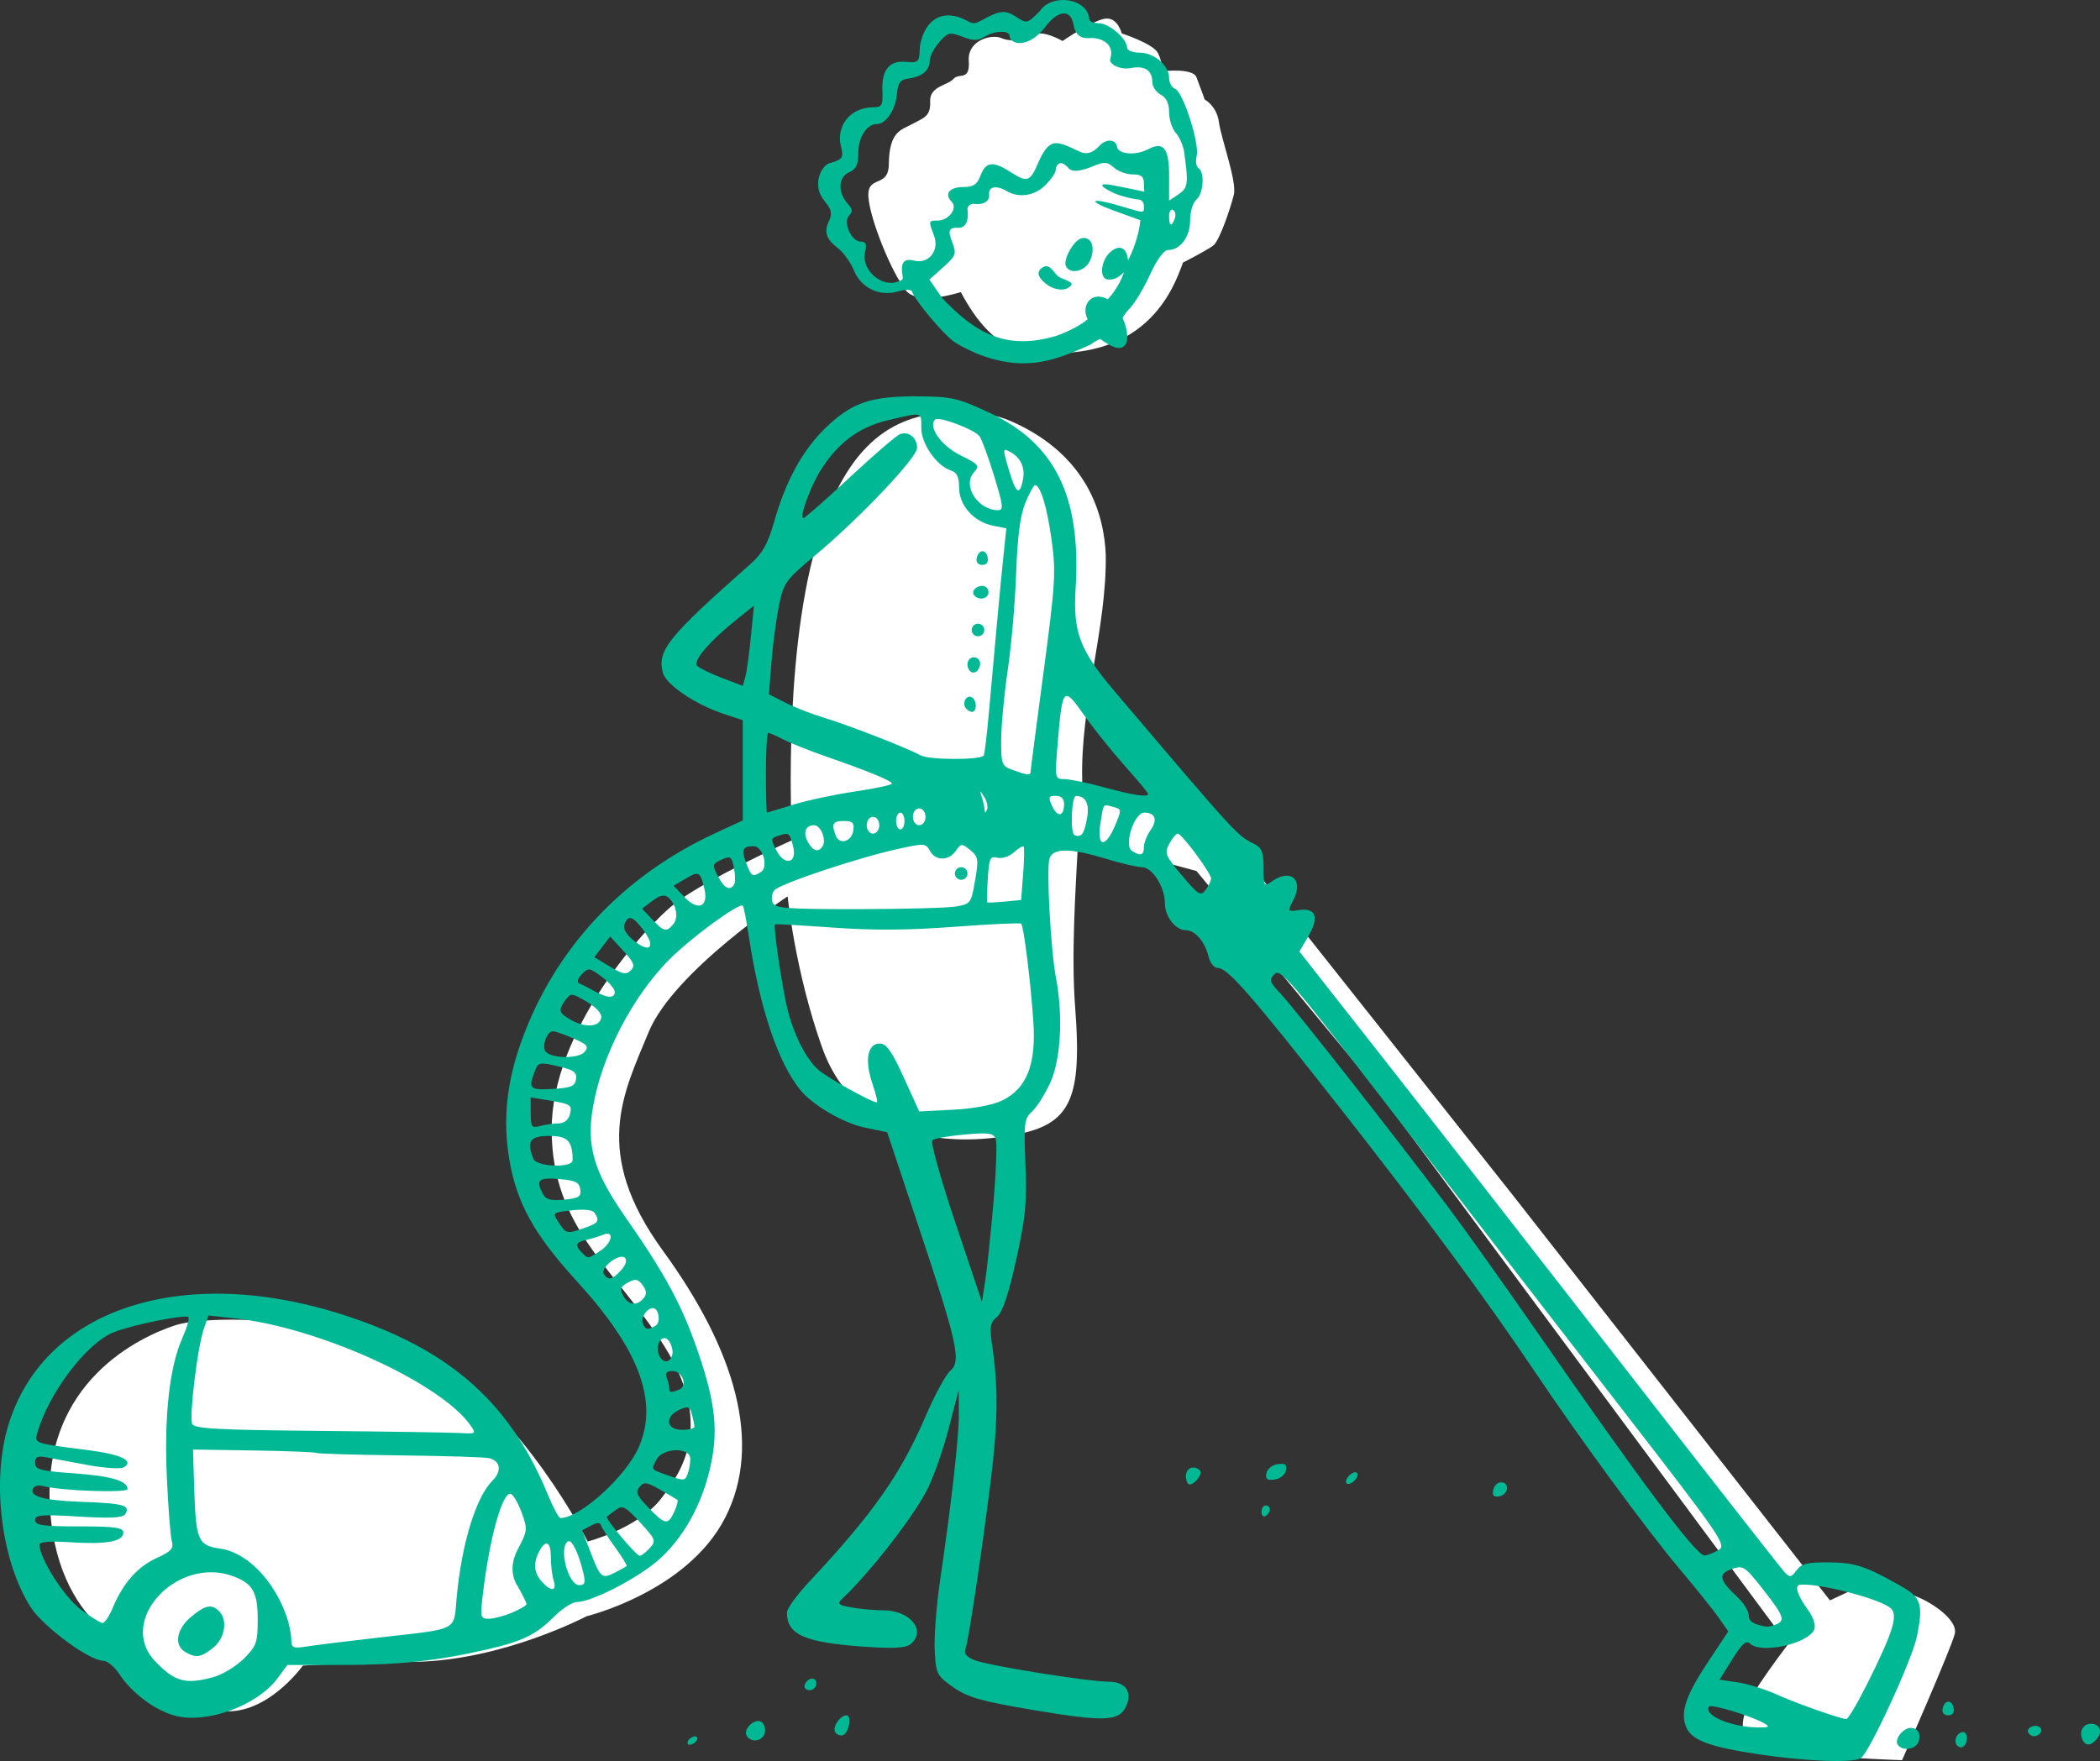 <?xml version="1.0" ?><svg height="390.718mm" viewBox="0 0 465.807 390.718" width="465.807mm" xmlns="http://www.w3.org/2000/svg">
    <rect x="0" y="0" width="465.807" height="390.718" fill="#333333" stroke="none"/>
    <path d="m 21060.553,5085.209 c -0.619,0 -1.264,0.051 -1.94,0.166 -10.805,1.84 -35.259,18.658 -35.259,18.658 0,0 -16.573,-9.593 -23.143,-5.125 -6.57,4.468 -20.075,6.241 -28.033,2.693 -7.957,-3.548 -28.499,1.57 -27.33,19.01 1.169,17.44 -8.002,9.701 -12.821,15.154 -4.818,5.453 -20.076,6.045 -19.492,18.791 0.584,12.746 -5.4,13.73 -14.89,18.92 -9.491,5.19 -19.362,5.912 -19.725,33.9 -0.263,20.161 -18.31,8.411 -17.068,27.201 1.24,18.79 19.562,63.793 31.388,78.312 8.857,10.873 33.934,5.015 45.975,1.387 12.245,23.134 29.717,45.515 52.654,48.906 49.754,7.355 104.013,-2.558 129.115,-62.848 1.512,-3.63 2.891,-7.23 4.166,-10.803 12.341,-6.378 23.875,-12.648 26.08,-14.945 5.11,-5.322 13.797,-30.813 16.499,-41.916 2.701,-11.103 -10.644,-46.909 -12.469,-60.641 -1.825,-13.731 -11.914,-18.986 -11.914,-18.986 0,0 -3.87,-10.775 -6.936,-18.725 -3.066,-7.95 -28.252,-4.992 -28.252,-4.992 0,0 -0.07,-7.032 -3.869,-15.047 -3.796,-8.015 -30.414,-16.609 -30.414,-16.609 0,0 -3.04,-12.425 -12.322,-12.463 z m -128.871,329.666 c -46.727,1.064 -88.957,21.96 -114.545,111.203 -28.573,99.653 -20.176,247.07 -20.176,247.07 0,0 -71.291,32.365 -97.426,52.473 -26.135,20.108 -104.118,107.301 -103.812,190.223 0.306,82.922 53.528,116.22 94.216,180.787 40.689,64.567 16.501,103.399 -2.869,128.119 -19.371,24.72 -61.187,35.603 -61.187,35.603 0,0 -55.14,-109.025 -129.139,-149.057 -73.999,-40.031 -188.07,-41.139 -216.051,-32.008 -27.979,9.132 -111.919,46.581 -104.847,153.762 7.071,107.181 84.349,123.322 84.349,123.322 0,0 17.368,38.602 56.52,45.428 39.151,6.826 70.719,-37.541 70.719,-37.541 0,0 20.856,-1.877 94.314,-3.193 73.456,-1.316 143.141,-38.133 143.141,-38.133 0,0 84.455,-20.479 116.15,-82.676 31.695,-62.197 7.871,-140.918 -52.189,-223.379 -60.059,-82.461 -33.028,-131.755 -12.006,-182.943 21.023,-51.189 116.406,-113.754 116.406,-113.754 0,0 6.046,62.667 29.004,126.957 22.958,64.29 83.148,82.236 144.719,75.082 61.572,-7.154 73.382,-24.627 66.925,-109.209 -3.429,-44.926 0.506,-100.218 2.278,-135.785 41.377,5.164 99.322,21.773 99.322,21.773 l 147.451,178.494 347.615,469.002 c 0,0 -32.353,42.081 -35.224,53.924 -2.871,11.843 -10.767,29.14 28.234,35.098 38.999,5.957 102.483,7.896 102.483,7.896 0,0 40.994,-93.166 44.105,-105.727 3.111,-12.561 -23.368,-29.357 -36.767,-32.803 -13.399,-3.445 -49.208,-3.875 -49.207,-3.875 l -18.504,8.613 -265.379,-339.183 -250.813,-316.555 c -37.558,-12.072 -74.339,-20.264 -110.217,-23.967 0.163,-1.785 0.549,-6.51 0.549,-6.51 -1.813,-62.752 20.608,-128.29 19.701,-189.074 -1.333,-34.036 -15.381,-83.508 -78.31,-111.549 -13.766,-6.134 -26.012,-7.465 -40.131,-7.873 -3.152,-0.091 -6.287,-0.108 -9.402,-0.037 z" fill="#FFFFFF" paint-order="markers stroke fill" transform="translate(188.652,68.586) translate(-3125.364,-151.533) matrix(0.265,0,0,0.265,-2398.788,-1260.522)"/>
    <path d="m 3326.917,472.193 c -11.247,-1.69 -15.099,-3.164 -16.261,-6.221 -1.242,-3.268 0.06,-6.992 5.09,-14.559 l 4.32,-6.498 -2.116,-3.033 c -1.164,-1.668 -5.136,-6.621 -8.829,-11.005 -7.005,-8.318 -22.049,-28.829 -31.797,-43.349 -10.976,-16.351 -25.345,-35.815 -43.369,-58.746 -19.884,-25.298 -24.919,-31.066 -27.121,-31.066 -0.816,0 -1.719,-1.123 -2.061,-2.562 -0.773,-3.252 -2.987,-5.822 -5.016,-5.822 -2.304,0 -4.658,-3.024 -4.658,-5.985 0,-3.599 -2.795,-7.987 -5.092,-7.996 -1.042,0 -4.62,-0.839 -7.95,-1.856 -7.914,-2.417 -11.804,-2.433 -12.56,-0.052 -0.71,2.239 0.279,20.313 1.45,26.496 1.624,8.57 1.067,18.263 -1.344,23.395 -1.203,2.562 -3.012,5.39 -4.019,6.285 -1.662,1.476 -1.794,2.559 -1.418,11.678 0.349,8.47 0.026,11.804 -2.055,21.197 -1.687,7.615 -3.033,11.622 -4.251,12.65 -1.596,1.348 -1.692,2.122 -0.922,7.453 1.218,8.424 1.087,16.417 -0.471,28.914 -1.999,16.026 -4.929,35.51 -5.597,37.222 -0.412,1.055 0.187,1.812 2.026,2.561 2.933,1.195 25.208,4.767 29.826,4.782 3.756,0.013 5.3,2.387 3.677,5.658 -1.568,3.162 -4.984,3.248 -21.003,0.53 -11.105,-1.884 -14.056,-2.734 -17.234,-4.964 -3.667,-2.572 -3.848,-2.93 -4.119,-8.159 -0.156,-3.008 0.366,-9.908 1.161,-15.332 2.652,-18.097 4.232,-32.169 4.193,-37.344 l -0.037,-5.124 -2.187,8.458 c -1.202,4.652 -3.329,10.73 -4.724,13.508 -2.651,5.276 -10.251,15.378 -16.491,21.919 -2.917,3.301 -5.062,3.594 -0.093,4.415 1.957,0.323 5.036,0.592 6.844,0.598 5.929,0.019 9.552,4.54 6,7.487 -1.048,0.87 -3.704,1.028 -10.014,0.595 -13.491,-0.925 -17.438,-2.648 -17.438,-7.615 0,-0.84 2.228,-3.907 4.951,-6.815 14.146,-15.108 20.229,-23.758 25.8,-36.687 2.051,-4.762 4.525,-9.321 5.496,-10.131 2.472,-2.062 1.601,-6.035 -6.97,-31.777 l -7.038,-21.14 -4.996,-1.037 c -4.678,-0.971 -11.501,-4.953 -14.25,-8.316 -4.957,-6.065 -9.036,-18.217 -11.429,-34.046 -0.54,-3.572 -1.14,-6.652 -1.333,-6.846 -0.768,-0.769 -11.489,7.071 -16.315,11.931 -8.174,8.232 -14.902,21.194 -16.906,32.572 -1.547,8.781 0.114,14.463 7.184,24.601 8.862,12.704 12.566,19.575 16.073,29.819 4.018,11.735 4.619,18.019 2.537,26.515 -2.165,8.836 -6.888,16.535 -12.888,21.01 -5.323,3.97 -13.659,8.027 -16.491,8.027 -0.993,0 -3.235,1.43 -4.983,3.178 -4.093,4.093 -7.044,5.539 -15.05,7.372 -11.044,2.529 -19.42,3.424 -32.057,3.424 h -12.137 l -2.124,2.886 c -4.513,6.131 -15.789,10.258 -22.84,8.359 -4.399,-1.185 -9.536,-5.022 -12.246,-9.149 -1.094,-1.665 -2.722,-3.028 -3.618,-3.028 -3.099,0 -13.402,-7.613 -16.135,-11.924 -6.424,-10.129 -8.643,-27.453 -5.098,-39.786 8.135,-28.298 43.205,-37.85 81.994,-22.332 18.722,7.49 30.301,18.835 37.773,37.012 1.211,2.946 2.493,5.357 2.849,5.357 4.394,0 14.652,-9.313 17.443,-15.837 4.326,-10.112 0.026,-21.584 -13.744,-36.643 -9.522,-10.416 -13.395,-17.396 -15.027,-27.09 -1.484,-8.814 -0.592,-17.253 2.813,-26.581 7.409,-20.302 22.353,-36.294 42.742,-45.74 l 6.238,-2.89 V 253.858 242.747 l -4.29,-1.425 c -6.258,-2.078 -12.797,-6.509 -13.45,-9.113 -1.252,-4.99 1.072,-7.876 19.389,-24.079 2.722,-2.408 3.9,-4.48 5.239,-9.213 2.662,-9.414 6.465,-16.3 11.771,-21.319 5.777,-5.463 9.908,-6.802 20.718,-6.713 6.926,0.057 8.479,0.426 15.383,3.662 14.56,6.823 20.317,18.578 19.061,38.915 -0.603,9.763 0.908,13.748 8.694,22.918 27.197,32.033 27.041,31.862 30.91,33.806 1.71,0.859 2.09,1.828 2.09,5.331 0,4.076 0.087,4.22 1.837,2.992 4.212,-2.956 7.111,-0.395 4.741,4.188 -1.314,2.54 -1.3,2.561 1.393,2.166 3.679,-0.54 4.402,1.681 1.917,5.892 l -1.949,3.304 18.449,23.487 c 10.147,12.918 34.081,43.609 53.187,68.202 19.105,24.594 35.319,45.325 36.028,46.071 1.125,1.181 1.462,1.121 2.624,-0.466 1.09,-1.489 2.409,-1.809 7.229,-1.756 5.835,0.063 8.158,0.838 16.143,5.383 4.274,2.432 4.765,4.078 3.307,11.092 -1.081,5.207 -10.573,25.787 -12.441,26.974 -1.719,1.093 -12.238,0.695 -22.54,-0.853 z m 1.159,-6.872 c -2.79,-1.625 -11.888,-4.376 -12.295,-3.718 -1.187,1.921 4.749,4.483 10.67,4.604 2.652,0.054 2.955,-0.111 1.624,-0.886 z m 22.923,-9.005 c 5.589,-11.188 6.769,-14.986 5.134,-16.515 -2.211,-2.066 -15.871,-5.632 -20.103,-5.247 -1.369,0.124 -0.637,2.383 1.896,5.858 1.009,1.384 1.561,3.165 1.24,4.001 -1.244,3.241 -11.891,5.6 -14.319,3.172 -0.773,-0.773 -1.783,0.138 -3.876,3.493 l -2.83,4.539 4.043,0.605 c 2.223,0.333 6.084,1.536 8.58,2.672 4.069,1.853 13.7,5.269 15.474,5.487 0.379,0.046 2.522,-3.583 4.761,-8.066 z m -366.945,-1.266 c 2.025,-0.562 5.064,-2.405 6.754,-4.094 2.795,-2.795 3.071,-3.577 3.071,-8.687 0,-5.994 -1.085,-7.94 -5.329,-9.553 -12.454,-4.735 -25.974,9.786 -17.474,18.767 4.358,4.605 6.811,5.279 12.977,3.567 z m -6.245,-5.563 c -2.548,-1.484 -1.979,-5.056 1.236,-7.761 3.172,-2.669 4.594,-2.963 6.263,-1.294 1.975,1.975 1.304,6.053 -1.337,8.13 -2.737,2.153 -3.784,2.31 -6.162,0.925 z m 43.051,-3.221 c 17.847,-2.03 16.443,-1.305 17.145,-8.853 1.111,-11.961 4.267,-22.27 7.939,-25.943 2.104,-2.104 1.803,-4.342 -0.67,-4.989 -0.867,-0.227 -9.727,-0.506 -19.689,-0.62 -9.962,-0.115 -18.359,-0.36 -18.659,-0.546 -0.301,-0.186 -6.59,-0.431 -13.976,-0.546 l -13.43,-0.209 0.275,8.684 c 0.364,11.509 0.853,12.634 5.778,13.295 8.416,1.294 15.232,12.3 15.758,20.079 6e-4,1.993 0.296,2.131 3.494,1.627 1.921,-0.303 9.138,-1.193 16.036,-1.977 z m 309.707,-2.859 c 2.228,-0.855 1.852,-1.905 -2.797,-7.822 -4.069,-5.179 -4.398,-5.391 -6.974,-4.493 -3.066,1.069 -2.773,2.407 1.377,6.288 1.328,1.242 2.415,2.993 2.415,3.891 0,1.4 1.05,2.101 3.883,2.593 0.343,0.06 1.286,-0.146 2.096,-0.457 z m -368.812,-3.809 c 2.256,-5.4 5.52,-9.082 9.737,-10.983 3.17,-1.429 3.783,-2.104 3.339,-3.676 -0.299,-1.059 -0.796,-7.375 -1.103,-14.036 -0.633,-13.69 0.562,-24.584 3.4,-30.999 1.028,-2.323 1.648,-4.444 1.378,-4.713 -0.678,-0.679 -12.28,1.661 -16.541,3.336 -6.009,2.362 -14.412,13.418 -16.973,22.33 -0.673,2.342 -0.758,2.312 11.013,3.801 7.502,0.949 10.555,2.375 8.202,3.829 -0.686,0.424 -4.231,0.214 -7.911,-0.469 -3.667,-0.68 -7.82,-1.452 -9.229,-1.715 -2.034,-0.38 -2.562,-0.128 -2.562,1.222 0,1.477 1.109,1.779 8.433,2.299 8.393,0.596 12.062,1.663 12.062,3.509 0,0.92 -14.922,0.377 -18.786,-0.684 -0.853,-0.234 -1.792,-0.037 -2.086,0.438 -1.136,1.838 2.122,2.769 10.781,3.08 9.249,0.333 10.788,0.77 9.581,2.724 -0.511,0.827 -3.259,0.97 -10.341,0.537 -8.188,-0.501 -9.644,-0.38 -9.644,0.798 0,1.142 1.736,1.389 9.782,1.389 8.018,0 9.782,0.249 9.782,1.38 0,1.966 -3.746,2.65 -11.713,2.139 -4.689,-0.301 -6.909,-0.114 -6.888,0.581 0.09,3.103 5.495,11.572 9.125,14.299 2.217,1.666 4.413,3.029 4.878,3.029 0.466,0 1.494,-1.549 2.285,-3.443 z m 88.513,1.162 c 1.777,-0.742 3.231,-1.603 3.231,-1.911 0,-0.309 -0.943,-2.207 -2.096,-4.219 0,0 -2.361,-3.157 0.167,-7.941 2.156,-4.081 2.197,-4.464 0.865,-8.116 -0.768,-2.108 -1.849,-3.984 -2.401,-4.168 -1.881,-0.627 -4.794,9.954 -6.281,22.814 -0.521,4.505 -0.414,4.891 1.36,4.891 1.059,0 3.379,-0.607 5.156,-1.35 z m 9.255,-7.13 c -0.342,-1.077 -0.622,-3.383 -0.622,-5.124 0,-3.521 -1.107,-4.107 -2.576,-1.363 -1.382,2.582 -1.193,4.786 0.577,6.742 2.068,2.285 3.386,2.157 2.62,-0.255 z m 6.62,-1.534 c -1.045,-4.473 -2.586,-7.679 -3.437,-7.153 -2.152,1.33 0.025,9.715 2.515,9.715 1.184,0 1.389,-0.568 0.922,-2.562 z m 7.212,-0.359 c 1.119,-0.582 2.17,-1.172 2.336,-1.311 0.166,-0.139 -0.961,-1.996 -2.504,-4.126 -1.543,-2.13 -2.957,-4.325 -3.141,-4.878 -0.238,-0.712 -0.9,-0.703 -2.276,0.034 l -1.941,1.039 1.986,5.134 c 2.13,5.506 2.427,5.727 5.54,4.108 z m 7.482,-5.306 c 1.455,-1.608 1.33,-1.937 -2.163,-5.721 -3.294,-3.568 -3.891,-3.874 -5.358,-2.75 -0.909,0.696 -1.803,1.361 -1.989,1.478 -0.509,0.321 6.514,8.699 7.292,8.699 0.371,0 1.37,-0.768 2.219,-1.706 z m 236.972,0.488 c 2.005,-1.114 1.252,-2.211 -23.174,-33.737 -13.886,-17.922 -36.16,-46.756 -49.499,-64.076 -21.872,-28.401 -24.393,-31.35 -25.692,-30.052 -1.298,1.298 -1.158,1.737 1.425,4.476 3.038,3.22 25.017,31.219 36.754,46.82 3.855,5.124 12.817,17.7 19.916,27.947 23.308,33.644 35.375,49.76 37.266,49.769 0.512,0 1.864,-0.514 3.004,-1.147 z m -231.535,-8.568 c 0.585,-1.283 0.89,-2.465 0.679,-2.627 -0.211,-0.161 -1.93,-1.178 -3.819,-2.259 -2.99,-1.711 -3.582,-1.788 -4.571,-0.596 -0.93,1.121 -0.57,1.954 1.987,4.592 3.725,3.843 4.335,3.938 5.724,0.889 z m 2.99,-8.456 c 0.311,-0.81 0.565,-2.278 0.565,-3.261 0,-2.655 -6.059,-2.529 -7.495,0.156 -1.206,2.253 -1.269,2.162 2.372,3.445 3.808,1.343 3.915,1.335 4.558,-0.341 z m -48.165,-10.667 c -6.665,-9.515 -33.792,-21.824 -52.45,-23.8 l -5.694,-0.603 -1.056,3.03 c -1.354,3.884 -3.237,19.249 -2.571,20.984 0.419,1.093 5.323,1.368 28.256,1.584 15.262,0.144 29.345,0.36 31.296,0.48 3.393,0.209 3.489,0.137 2.22,-1.675 z m 49.649,0.263 c 0,-0.384 -0.259,-1.614 -0.558,-2.733 -0.475,-1.772 -0.833,-1.903 -2.782,-1.015 -3.323,1.514 -2.955,4.446 0.558,4.446 1.537,0 2.789,-0.314 2.782,-0.699 z m -3.427,-8.211 c 1.987,-0.762 0.824,-4.132 -1.427,-4.132 -1.308,0 -1.688,0.434 -1.288,1.474 0.311,0.811 0.565,1.859 0.565,2.329 0,0.997 0.293,1.042 2.15,0.329 z m -1.452,-7.935 c 0.127,-0.726 -0.169,-1.945 -0.66,-2.71 -1.297,-2.022 -3.197,0.169 -2.38,2.744 0.684,2.157 2.659,2.135 3.04,-0.034 z m -3.693,-6.3 c 1.166,-0.74 0.645,-3.87 -0.643,-3.87 -1.306,0 -2.721,2.128 -2.243,3.374 0.562,1.466 1.19,1.573 2.887,0.496 z m -2.723,-6.043 c 0.76,-0.916 0.71,-1.679 -0.193,-2.913 -1.014,-1.386 -1.569,-1.486 -3.257,-0.583 -1.661,0.889 -1.855,1.423 -1.058,2.913 1.132,2.114 3.032,2.36 4.507,0.583 z m 77.615,-21.182 c 0.602,-6.953 0.831,-13.332 0.507,-14.175 -0.497,-1.296 -1.573,-1.448 -6.918,-0.98 -3.481,0.305 -6.691,0.883 -7.133,1.284 -0.442,0.402 1.851,8.627 5.096,18.279 l 5.899,17.549 0.727,-4.658 c 0.4,-2.562 1.22,-10.347 1.822,-17.299 z m -82.589,14.948 c 1.046,-1.156 1.372,-2.218 0.843,-2.744 -1.163,-1.158 -5.528,2.18 -4.669,3.57 0.94,1.521 1.886,1.317 3.825,-0.826 z m -4.645,-4.277 c 2.687,-1.76 3.226,-4.675 0.666,-3.599 -0.897,0.377 -2.574,0.89 -3.727,1.14 -2.362,0.512 -2.605,1.219 -0.978,2.846 1.402,1.402 1.292,1.413 4.038,-0.387 z m -3.432,-5.108 c 3.056,-1.065 3.361,-1.521 2.22,-3.314 -0.437,-0.687 -2.264,-0.898 -5.056,-0.584 -4.358,0.491 -4.366,0.499 -2.92,2.706 1.663,2.539 1.805,2.568 5.755,1.191 z m -0.974,-8.556 c -0.232,-1.566 -1.1,-1.988 -4.709,-2.287 -4.579,-0.379 -5.232,0.232 -3.568,3.341 0.655,1.223 1.766,1.514 4.709,1.233 3.269,-0.312 3.809,-0.658 3.568,-2.288 z m -1.694,-6.491 c -0.046,-4.26 -1.114,-5.357 -5.22,-5.357 -4.237,0 -5.022,1.127 -3.518,5.047 0.709,1.848 8.757,2.133 8.737,0.309 z m -3.123,-8.139 c 1.197,-0.011 2.181,-0.753 2.475,-1.875 0.586,-2.24 0.353,-2.401 -4.695,-3.236 l -3.959,-0.655 v 3.451 c 0,3.124 0.198,3.398 2.096,2.889 1.153,-0.309 2.99,-0.567 4.083,-0.574 z m 98.349,-5.055 c 5.492,-2.628 7.625,-8.026 6.958,-17.611 -0.632,-9.082 -2.124,-21.074 -2.694,-21.643 -0.225,-0.223 -6.872,0.087 -14.774,0.688 -10.156,0.774 -18.055,0.827 -26.945,0.181 -6.917,-0.502 -12.715,-0.824 -12.885,-0.715 -0.458,0.295 1.591,14.151 2.808,18.989 1.373,5.459 3.965,10.612 6.585,13.09 1.81,1.712 11.951,7.404 13.191,7.404 0.24,0 -0.211,-1.897 -1,-4.215 -1.747,-5.129 -1.061,-8.827 1.637,-8.827 1.493,0 2.671,1.662 5.339,7.529 l 3.423,7.529 7.452,-0.374 c 4.505,-0.226 8.818,-1.028 10.905,-2.026 z m -94.478,-4.752 c 0.219,-1.537 -0.511,-2.057 -4.04,-2.876 -4.114,-0.954 -4.348,-0.898 -5.16,1.238 -1.427,3.753 -1.069,4.089 4.04,3.795 4.079,-0.235 4.935,-0.593 5.16,-2.158 z m -0.463,-9 c -1.943,-0.859 -4.028,-1.594 -4.634,-1.632 -1.385,-0.087 -2.617,3.578 -1.553,4.616 1.506,1.468 7.262,1.461 8.516,-0.011 1.028,-1.206 0.687,-1.64 -2.329,-2.974 z m 6.052,-4.61 c 0.177,-0.932 -1.051,-2.302 -3.206,-3.573 -3.318,-1.958 -3.554,-1.978 -4.704,-0.407 -1.714,2.344 -1.541,2.92 1.352,4.511 3.152,1.733 6.172,1.488 6.557,-0.532 z m 2.992,-5.766 c 0,-0.672 -1.302,-2.185 -2.893,-3.361 -2.736,-2.023 -2.977,-2.052 -4.425,-0.529 -0.854,0.898 -1.119,1.773 -0.6,1.979 0.512,0.203 1.98,0.95 3.26,1.66 3.035,1.683 4.658,1.771 4.658,0.252 z m 1.891,-9.126 -2.902,-3.159 -1.745,2.295 -1.745,2.295 3.415,2.075 c 2.807,1.706 3.634,1.86 4.647,0.864 1.019,-1.002 0.73,-1.758 -1.67,-4.371 z m 4.549,-4.466 c -2.393,-3.236 -3.439,-3.579 -4.276,-1.398 -0.371,0.966 0.375,2.248 2.126,3.657 3.525,2.835 4.871,1.421 2.15,-2.259 z m 6.564,-1.444 c 1.224,-1.474 0.635,-4.444 -1.18,-5.95 -0.805,-0.668 -1.827,-0.436 -3.445,0.785 l -2.301,1.735 2.247,2.391 c 2.596,2.763 3.147,2.885 4.679,1.039 z m 6.886,-7.837 c -0.912,-3.824 -1.208,-3.988 -4.107,-2.276 l -2.719,1.606 2.475,2.584 c 2.981,3.111 5.305,2.088 4.351,-1.914 z m 55.726,3.946 c 3.319,-0.549 3.446,-0.718 4.314,-5.753 0.817,-4.74 0.724,-5.325 -1.072,-6.779 -1.863,-1.508 -2.03,-1.499 -3.202,0.174 -1.59,2.27 -4.524,2.266 -5.741,-0.011 -0.906,-1.694 -1.235,-1.711 -7.252,-0.377 -8.926,1.979 -26.092,7.726 -27.251,9.124 -0.537,0.646 -0.714,1.857 -0.394,2.691 0.51,1.329 2.834,1.514 18.88,1.505 10.065,-0.011 19.838,-0.265 21.719,-0.576 z m -0.158,-7.332 c 0,-0.769 0.629,-1.397 1.397,-1.397 0.768,0 1.397,0.629 1.397,1.397 0,0.769 -0.629,1.397 -1.397,1.397 -0.769,0 -1.397,-0.629 -1.397,-1.397 z m 15.135,0.145 c 0.243,-3.154 0.293,-5.907 0.111,-6.117 -0.182,-0.21 -1.157,0.366 -2.168,1.281 -1.03,0.932 -2.636,1.455 -3.652,1.189 -1.609,-0.421 -1.849,0.101 -2.127,4.621 -0.172,2.802 -0.23,5.177 -0.129,5.278 0.101,0.1 1.836,0.026 3.854,-0.167 l 3.669,-0.35 z m 41.691,0.966 c 0,-1.173 -6.506,-9.961 -7.374,-9.961 -0.382,0 -1.238,1.015 -1.902,2.255 -1.112,2.078 -0.889,2.632 2.837,7.05 3.686,4.372 4.149,4.65 5.242,3.156 0.659,-0.901 1.198,-2.026 1.198,-2.5 z m -105.793,1.313 c 0.284,-0.46 0.261,-2.106 -0.046,-3.659 -0.514,-2.571 -0.76,-2.735 -2.748,-1.829 -2.068,0.942 -2.11,1.134 -0.805,3.659 1.398,2.703 2.663,3.346 3.6,1.829 z m 5.935,-2.76 c 1.74,-1.103 0.424,-5.72 -1.63,-5.72 -2.421,0 -2.749,0.769 -1.612,3.78 1.115,2.955 1.385,3.117 3.242,1.939 z m 7.159,-5.611 c -0.782,-3.116 -0.879,-3.191 -3.176,-2.462 -1.809,0.574 -1.842,0.775 -0.529,3.314 1.803,3.486 4.631,2.837 3.705,-0.851 z m 77.793,0.099 c 0,-0.911 0.653,-2.588 1.451,-3.728 1.643,-2.346 1.095,-3.932 -1.359,-3.932 -2.258,0 -4.607,7.312 -2.731,8.501 1.904,1.207 2.638,0.973 2.638,-0.841 z m -71.26,-0.215 c 0.879,-1.422 -0.423,-4.65 -1.876,-4.65 -1.926,0 -2.529,1.597 -1.4,3.707 1.098,2.052 2.365,2.416 3.276,0.943 z m 6.814,-3.495 c 0.243,-1.697 -0.151,-2.087 -2.096,-2.087 -2.469,0 -2.814,0.616 -1.811,3.23 0.825,2.149 3.551,1.351 3.907,-1.143 z m 58.054,-1.083 c 1.485,-3.536 1.473,-3.649 -0.425,-4.146 -2.362,-0.618 -2.111,-0.955 -2.846,3.841 -0.792,5.171 1.152,5.352 3.271,0.305 z m -6.222,-1.595 c 0.595,-3.173 -0.262,-4.933 -2.43,-4.984 -1.017,-0.024 -1.337,8.342 -0.333,8.708 1.556,0.568 2.094,-0.157 2.763,-3.724 z m -46.075,1.523 c 0,-1.035 -0.621,-1.863 -1.397,-1.863 -0.776,0 -1.397,0.828 -1.397,1.863 0,1.035 0.621,1.863 1.397,1.863 0.776,0 1.397,-0.828 1.397,-1.863 z m 5.59,-0.932 c 0,-1.025 -0.419,-1.863 -0.932,-1.863 -0.512,0 -0.931,0.838 -0.931,1.863 0,1.025 0.419,1.863 0.931,1.863 0.512,0 0.932,-0.838 0.932,-1.863 z m 4.658,-0.932 c 0,-1.035 -0.621,-1.863 -1.397,-1.863 -0.776,0 -1.397,0.828 -1.397,1.863 0,1.035 0.621,1.863 1.397,1.863 0.776,0 1.397,-0.828 1.397,-1.863 z m 30.742,-2.85 c 0,-1.181 -0.64,-1.808 -1.843,-1.808 -1.622,0 -1.717,0.276 -0.796,2.3 1.168,2.563 2.639,2.289 2.639,-0.492 z m -60.087,0.158 c 3.075,-0.955 9.258,-2.274 13.741,-2.933 4.483,-0.658 8.151,-1.447 8.151,-1.753 0,-0.605 -5.326,-2.787 -15.055,-6.169 -3.413,-1.186 -7.479,-2.816 -9.036,-3.621 -1.557,-0.805 -3.062,-1.464 -3.343,-1.464 -0.282,0 -0.512,3.982 -0.512,8.85 0,4.868 0.106,8.845 0.232,8.838 0.127,-0.011 2.748,-0.793 5.822,-1.748 z m 42.383,-1.698 c -1.015,-1.583 -1.042,-1.581 -0.532,0.041 0.295,0.939 0.569,2.196 0.61,2.795 0.053,0.785 0.201,0.774 0.532,-0.041 0.251,-0.621 -0.025,-1.879 -0.609,-2.795 z m 36.336,-0.699 c 0,-0.237 -2.352,-3.066 -5.227,-6.288 -2.875,-3.222 -6.941,-8.301 -9.036,-11.286 -4.495,-6.407 -4.752,-6.132 -5.777,6.173 -0.674,8.09 -0.671,8.105 1.531,8.13 1.214,0.013 5.141,0.827 8.727,1.807 6.528,1.785 9.781,2.272 9.781,1.464 z m -26.084,-4.784 c 0,-0.306 1.296,-10.262 2.88,-22.125 2.606,-19.517 2.78,-22.304 1.821,-29.301 -1.007,-7.356 -2.49,-12.3 -3.687,-12.292 -0.302,0.002 -1.278,1.784 -2.168,3.959 -1.131,2.762 -1.743,7.471 -2.029,15.6 -0.225,6.405 -1.061,16.046 -1.857,21.426 -0.796,5.38 -1.455,12.367 -1.465,15.526 -0.026,5.426 0.124,5.797 2.545,6.68 3.121,1.14 3.959,1.251 3.959,0.526 z m -10.385,-3.687 c 0.179,-0.162 0.695,-4.408 1.143,-9.437 1.635,-18.321 2.612,-28.837 3.24,-34.855 l 0.641,-6.149 -2.933,-0.587 c -4.277,-0.856 -7.543,-4.508 -7.543,-8.437 0,-2.398 -0.474,-3.39 -1.822,-3.818 -3.126,-0.992 -6.562,-5.915 -6.562,-9.4 0,-3.681 0.406,-3.586 -7.453,-1.736 -6.388,1.504 -11.13,5.062 -14.959,11.226 -2.333,3.756 -4.831,10.845 -3.683,10.45 0.489,-0.168 5.162,-4.288 10.384,-9.155 5.222,-4.868 10.16,-9.113 10.972,-9.434 1.898,-0.75 3.807,0.778 3.807,3.048 0,2.149 -12.729,15.583 -22.456,23.699 -6.741,5.624 -7.138,6.173 -8.183,11.3 -0.604,2.964 -1.353,8.599 -1.664,12.523 l -0.566,7.134 3.625,1.846 c 1.994,1.016 5.721,2.48 8.283,3.253 5.666,1.711 18.764,6.805 21.698,8.437 1.842,1.025 12.908,1.097 14.03,0.091 z M 3150.85,239.958 c -0.76,-1.229 0.354,-2.974 1.462,-2.289 1.131,0.699 1.124,3.221 0,3.221 -0.482,0 -1.136,-0.419 -1.452,-0.932 z m 1.062,-8.099 c -1.113,-1.113 -0.602,-3.08 0.802,-3.08 0.768,0 1.398,0.604 1.398,1.342 0,1.556 -1.33,2.607 -2.199,1.738 z m 0.336,-9.135 c 0,-0.769 0.629,-1.397 1.398,-1.397 0.768,0 1.397,0.629 1.397,1.397 0,0.769 -0.629,1.397 -1.397,1.397 -0.769,0 -1.398,-0.629 -1.398,-1.397 z m 0.646,-7.583 c -0.869,-0.869 0.182,-2.199 1.738,-2.199 0.738,0 1.342,0.629 1.342,1.397 0,1.403 -1.966,1.915 -3.08,0.802 z m 0.45,-8.303 c 0.422,-2.023 2.075,-2.147 2.453,-0.184 0.195,1.02 -0.262,1.63 -1.22,1.63 -0.895,0 -1.408,-0.603 -1.233,-1.447 z m -50.077,17.383 0.678,-6.887 -3.563,2.846 c -6.256,4.997 -10.08,9.443 -9.026,10.496 0.528,0.528 3.022,1.746 5.541,2.705 l 4.58,1.744 0.556,-2.008 c 0.306,-1.104 0.861,-5.107 1.234,-8.895 z M 3157.2,188.488 c -1.292,-4.227 -2.759,-8.187 -3.259,-8.801 -1.237,-1.518 -9.037,-4.428 -9.807,-3.659 -1.619,1.619 1.34,5.812 5.589,7.919 4.139,2.052 4.357,2.331 3.001,3.829 -2.594,2.866 0.82,8.288 5.269,8.369 1.386,0.026 1.3,-0.805 -0.794,-7.657 z m 6.435,0.801 c 0.505,-2.641 -0.543,-4.841 -2.909,-6.108 -1.617,-0.866 -1.626,-0.69 -0.209,4.102 1.549,5.239 2.397,5.784 3.119,2.006 z m 194,280.727 c -0.74,-1.197 1.204,-3.685 2.879,-3.685 1.659,0 2.398,1.376 1.708,3.176 -0.639,1.664 -3.665,2 -4.587,0.509 z m 13.077,0.056 c -0.687,-1.112 0.185,-2.81 1.443,-2.81 1.134,0 1.141,2.521 0,3.221 -0.477,0.295 -1.13,0.11 -1.452,-0.411 z m -281.345,-0.947 c 0.317,-0.512 0.995,-0.932 1.507,-0.932 0.512,0 0.672,0.419 0.356,0.932 -0.317,0.512 -0.995,0.932 -1.508,0.932 -0.512,0 -0.672,-0.419 -0.356,-0.932 z m 309.172,-0.421 c -0.656,-1.708 0.298,-3.305 1.975,-3.305 1.917,0 2.644,1.759 1.363,3.301 -1.433,1.727 -2.676,1.728 -3.338,0 z m -296.185,-0.6 c -0.985,-1.593 2.122,-4.272 3.433,-2.961 0.584,0.584 0.81,1.719 0.502,2.522 -0.645,1.68 -3.005,1.943 -3.934,0.439 z m 19.623,-0.834 c -0.686,-1.109 1.074,-3.735 2.502,-3.735 1.238,0 0.523,3.969 -0.792,4.401 -0.593,0.195 -1.363,-0.105 -1.71,-0.667 z m 264.623,0.089 c -0.283,-0.459 0.099,-1.069 0.847,-1.357 1.456,-0.559 2.699,0.603 1.707,1.595 -0.842,0.842 -1.95,0.739 -2.554,-0.238 z m -18.993,-5.27 c 0.421,-2.023 2.075,-2.147 2.453,-0.184 0.195,1.02 -0.261,1.63 -1.22,1.63 -0.895,0 -1.409,-0.603 -1.233,-1.447 z m -252.408,-5.249 c 0.576,-1.727 2.581,-2.014 2.581,-0.369 0,0.811 -0.663,1.475 -1.475,1.475 -0.811,0 -1.309,-0.498 -1.106,-1.106 z m 101.328,-38.431 c 0,-0.799 0.419,-1.452 0.932,-1.452 0.512,0 0.931,0.394 0.931,0.877 0,0.482 -0.419,1.136 -0.931,1.452 -0.512,0.317 -0.932,-0.077 -0.932,-0.877 z m 51.398,-4.861 c 0.182,-0.943 0.953,-1.715 1.715,-1.715 1.997,0 1.709,2.707 -0.33,3.099 -1.245,0.24 -1.625,-0.14 -1.385,-1.385 z m -68.166,-3.112 c 0,-1.79 1.822,-2.526 3.097,-1.25 0.705,0.705 -1.058,3.113 -2.28,3.113 -0.45,0 -0.817,-0.838 -0.817,-1.863 z m 35.575,0.873 c 0.225,-0.673 0.958,-1.406 1.63,-1.63 0.699,-0.233 1.048,0.116 0.815,0.815 -0.224,0.673 -0.958,1.406 -1.63,1.63 -0.699,0.233 -1.048,-0.116 -0.815,-0.815 z m -17.715,-1.496 c 0.18,-0.948 1.29,-1.843 2.495,-2.014 1.679,-0.239 2.096,0.076 1.844,1.397 -0.179,0.948 -1.289,1.843 -2.495,2.014 -1.679,0.239 -2.096,-0.076 -1.844,-1.397 z M 3155.042,162.018 c -2.311,-0.788 -5.351,-2.284 -6.767,-3.288 -2.409,-1.709 -8.596,-9.108 -9.245,-11.057 -0.177,-0.533 -1.416,-0.554 -3.16,-0.053 -4.1,1.176 -8.141,-0.76 -9.745,-4.667 -0.709,-1.727 -2.266,-3.918 -3.461,-4.87 -1.741,-1.387 -3.608,-2.934 -2.1,-6.055 1.138,-2.356 -0.115,-3.297 -1.263,-4.867 -2.352,-3.218 -0.575,-7.272 1.366,-8.004 3.848,-0.988 2.875,-1.784 2.376,-4.756 -0.368,-4.236 2.629,-7.538 7.262,-7.658 2.053,0 2.265,-0.361 2.135,-3.63 -0.193,-4.81 1.595,-6.881 5.541,-6.42 2.84,0.331 2.622,-0.55 2.771,-3.443 1.04,-6.281 5.365,-8.468 10.425,-5.72 1.871,1.037 1.957,0.57 4.81,-0.885 3.075,-1.567 4.248,-1.191 6.311,0.161 2.141,1.403 2.372,1.338 5.056,-1.407 2.759,-4.036 10.625,-2.842 10.976,1.781 0,0.512 0.975,0.932 2.167,0.932 2.237,0 6.218,3.468 6.218,5.417 0,0.607 1.258,1.104 2.795,1.104 3.217,0 6.521,2.846 6.521,5.619 0,1.041 0.604,2.124 1.342,2.407 1.767,0.678 5.453,12.183 4.772,14.895 -0.292,1.165 -0.111,2.377 0.404,2.695 1.429,0.884 1.112,5.682 -0.462,6.989 -0.784,0.651 -1.397,2.682 -1.397,4.628 0,3.642 -2.174,6.551 -4.896,6.551 -0.907,0 -2.447,2.093 -3.94,5.354 -1.348,2.945 -3.334,6.294 -4.414,7.443 -1.635,1.74 -1.723,2.325 -1.723,2.325 0.838,1.676 1.511,4.657 0.584,5.926 -1.14,1.56 -3.438,0.195 -5.545,-1.308 0,0 -0.534,0.094 -2.281,1.317 -7.442,3.294 -13.714,5.858 -23.433,2.544 z m 15.906,-4.529 c 4.862,-1.716 7.024,-3.718 7.024,-3.718 -1.585,-2.899 0.778,-6.463 4.472,-4.406 0.677,-0.778 2.425,-2.793 3.507,-5.775 0.27,-0.827 -1.167,1.753 -3.614,1.347 -1.844,-0.306 -1.432,-4.169 0.633,-6.038 1.68,-1.52 3.601,-1.517 3.962,1.796 0,0 2.283,-4.145 2.723,-8.895 0,0 0.03,0.049 -6.023,-2.179 -5.896,-2.171 -4.977,-2.914 1.299,-1.05 5.95,1.767 5.512,1.762 5.512,0.063 0,-0.769 -0.524,-1.408 -1.164,-1.422 -0.64,-0.013 -3.853,-0.603 -5.902,-1.618 -3.333,-1.651 -2.42,-2.041 0.08,-1.566 1.537,0.292 5.955,1.18 7.104,1.474 0,0 -0.118,-0.325 -0.118,-1.891 0,-1.508 -0.578,-1.964 -2.489,-1.964 -1.369,0 -3.244,-0.684 -4.168,-1.52 -1.418,-1.283 -2.11,-1.342 -4.437,-0.378 -1.574,0.652 -4.529,1.784 -5.613,0.515 -1.948,-2.28 -2.867,-0.506 -2.856,0.421 0.01,0.576 -1.029,2.077 -2.287,3.335 -2.453,2.453 -5.999,2.945 -8.767,1.217 -1.396,-0.872 -3.965,-1.362 -3.714,0.932 0.151,1.379 -1.228,2.312 -3.398,2.001 -0.761,-0.109 -1.523,0.62 -1.397,1.354 0.148,0.866 0.338,4.072 -2.095,3.959 -2.386,-0.111 -2.127,1.001 -1.242,3.346 0.918,2.432 0.733,2.919 -2.052,5.408 l -3.061,2.735 2.83,4.114 c 7.533,7.921 14.251,11.618 25.253,8.405 z m -1.7,-11.186 c -1.871,-1.313 -3,-2.815 -1.397,-3.945 1.923,-1.355 2.559,1.625 4.247,2.291 1.688,0.665 2.617,1.075 2.239,1.558 -1.189,1.519 -3.627,1.045 -5.089,0.095 z m 3.962,-4.157 c -0.871,-1.409 1.657,-5.994 3.501,-6.349 2.147,-0.413 3.056,2.169 1.763,5.008 -1.042,2.288 -4.184,3.089 -5.264,1.342 z m -36.412,1.121 c -0.24,-2.296 0.712,-2.981 2.641,-2.497 3.268,0.82 5.712,-2.226 4.45,-5.545 -1.253,-3.296 -1.245,-3.33 0.761,-3.33 2.551,0 4.551,-2.785 3.156,-4.18 -1.794,-1.794 -0.386,-3.273 2.601,-3.273 2.148,0 3.028,-0.553 3.704,-2.329 1.069,-2.811 2.304,-3.739 6.15,-1.362 3.575,2.209 4.673,3.185 6.427,-0.974 2.787,-6.611 4.148,-5.694 9.511,-3.182 2.42,1.134 3.948,-0.904 4.7,-1.59 1.45,-1.324 3.341,-1.05 3.578,0.483 0.276,1.783 4.256,1.985 6.892,0.574 3.393,-1.816 4.664,-0.234 4.664,5.799 v 5.603 l 2.096,-1.409 c 2.099,-1.41 2.226,-2.369 1.244,-9.361 -0.203,-1.443 -1.037,-3.362 -1.854,-4.265 -0.817,-0.903 -1.485,-2.957 -1.485,-4.563 0,-1.968 -0.608,-3.247 -1.863,-3.919 -1.025,-0.548 -1.863,-1.797 -1.863,-2.775 0,-2.571 -1.637,-3.751 -4.821,-3.114 -2.135,0.427 -4.89,-0.788 -4.495,-2.072 1.034,-3.362 -2.084,-4.604 -4.071,-4.604 -0.856,0 -3.47,0.588 -4.067,-2.864 -0.684,-3.949 -3.718,-3.004 -6.16,0.256 -3.877,5.179 -8.054,3.997 -8.06,2.131 0,-1.294 -3.376,-1.166 -5.582,0.212 -1.449,0.905 -2.466,0.9 -4.878,-0.024 -2.827,-1.082 -3.199,-0.993 -5.143,1.238 -1.153,1.322 -2.096,3.168 -2.096,4.101 0,2.126 -1.646,3.516 -4.658,3.932 -1.905,0.264 -2.385,0.915 -2.635,3.583 -0.321,3.426 -2.424,6.521 -4.43,6.521 -2.226,0 -4.114,2.922 -4.114,6.367 0,2.669 -0.469,3.648 -2.096,4.371 -2.384,1.06 -2.493,4.464 -0.224,6.972 1.034,1.142 1.102,1.767 0.283,2.586 -1.452,1.452 0.484,5.788 2.584,5.788 1.134,0 1.378,0.561 0.962,2.217 -0.869,3.461 2.597,7.276 6.285,6.917 2.645,-0.62 2.073,-0.764 1.911,-2.419 z m 60.49,-11.808 c 0.289,-0.752 0.124,-1.615 -0.366,-1.918 -0.49,-0.303 -0.891,0.313 -0.891,1.368 0,2.249 0.518,2.476 1.257,0.551 z" fill="#00B894" transform="translate(188.652,68.586) translate(-3125.364,-151.533)"/>
</svg>